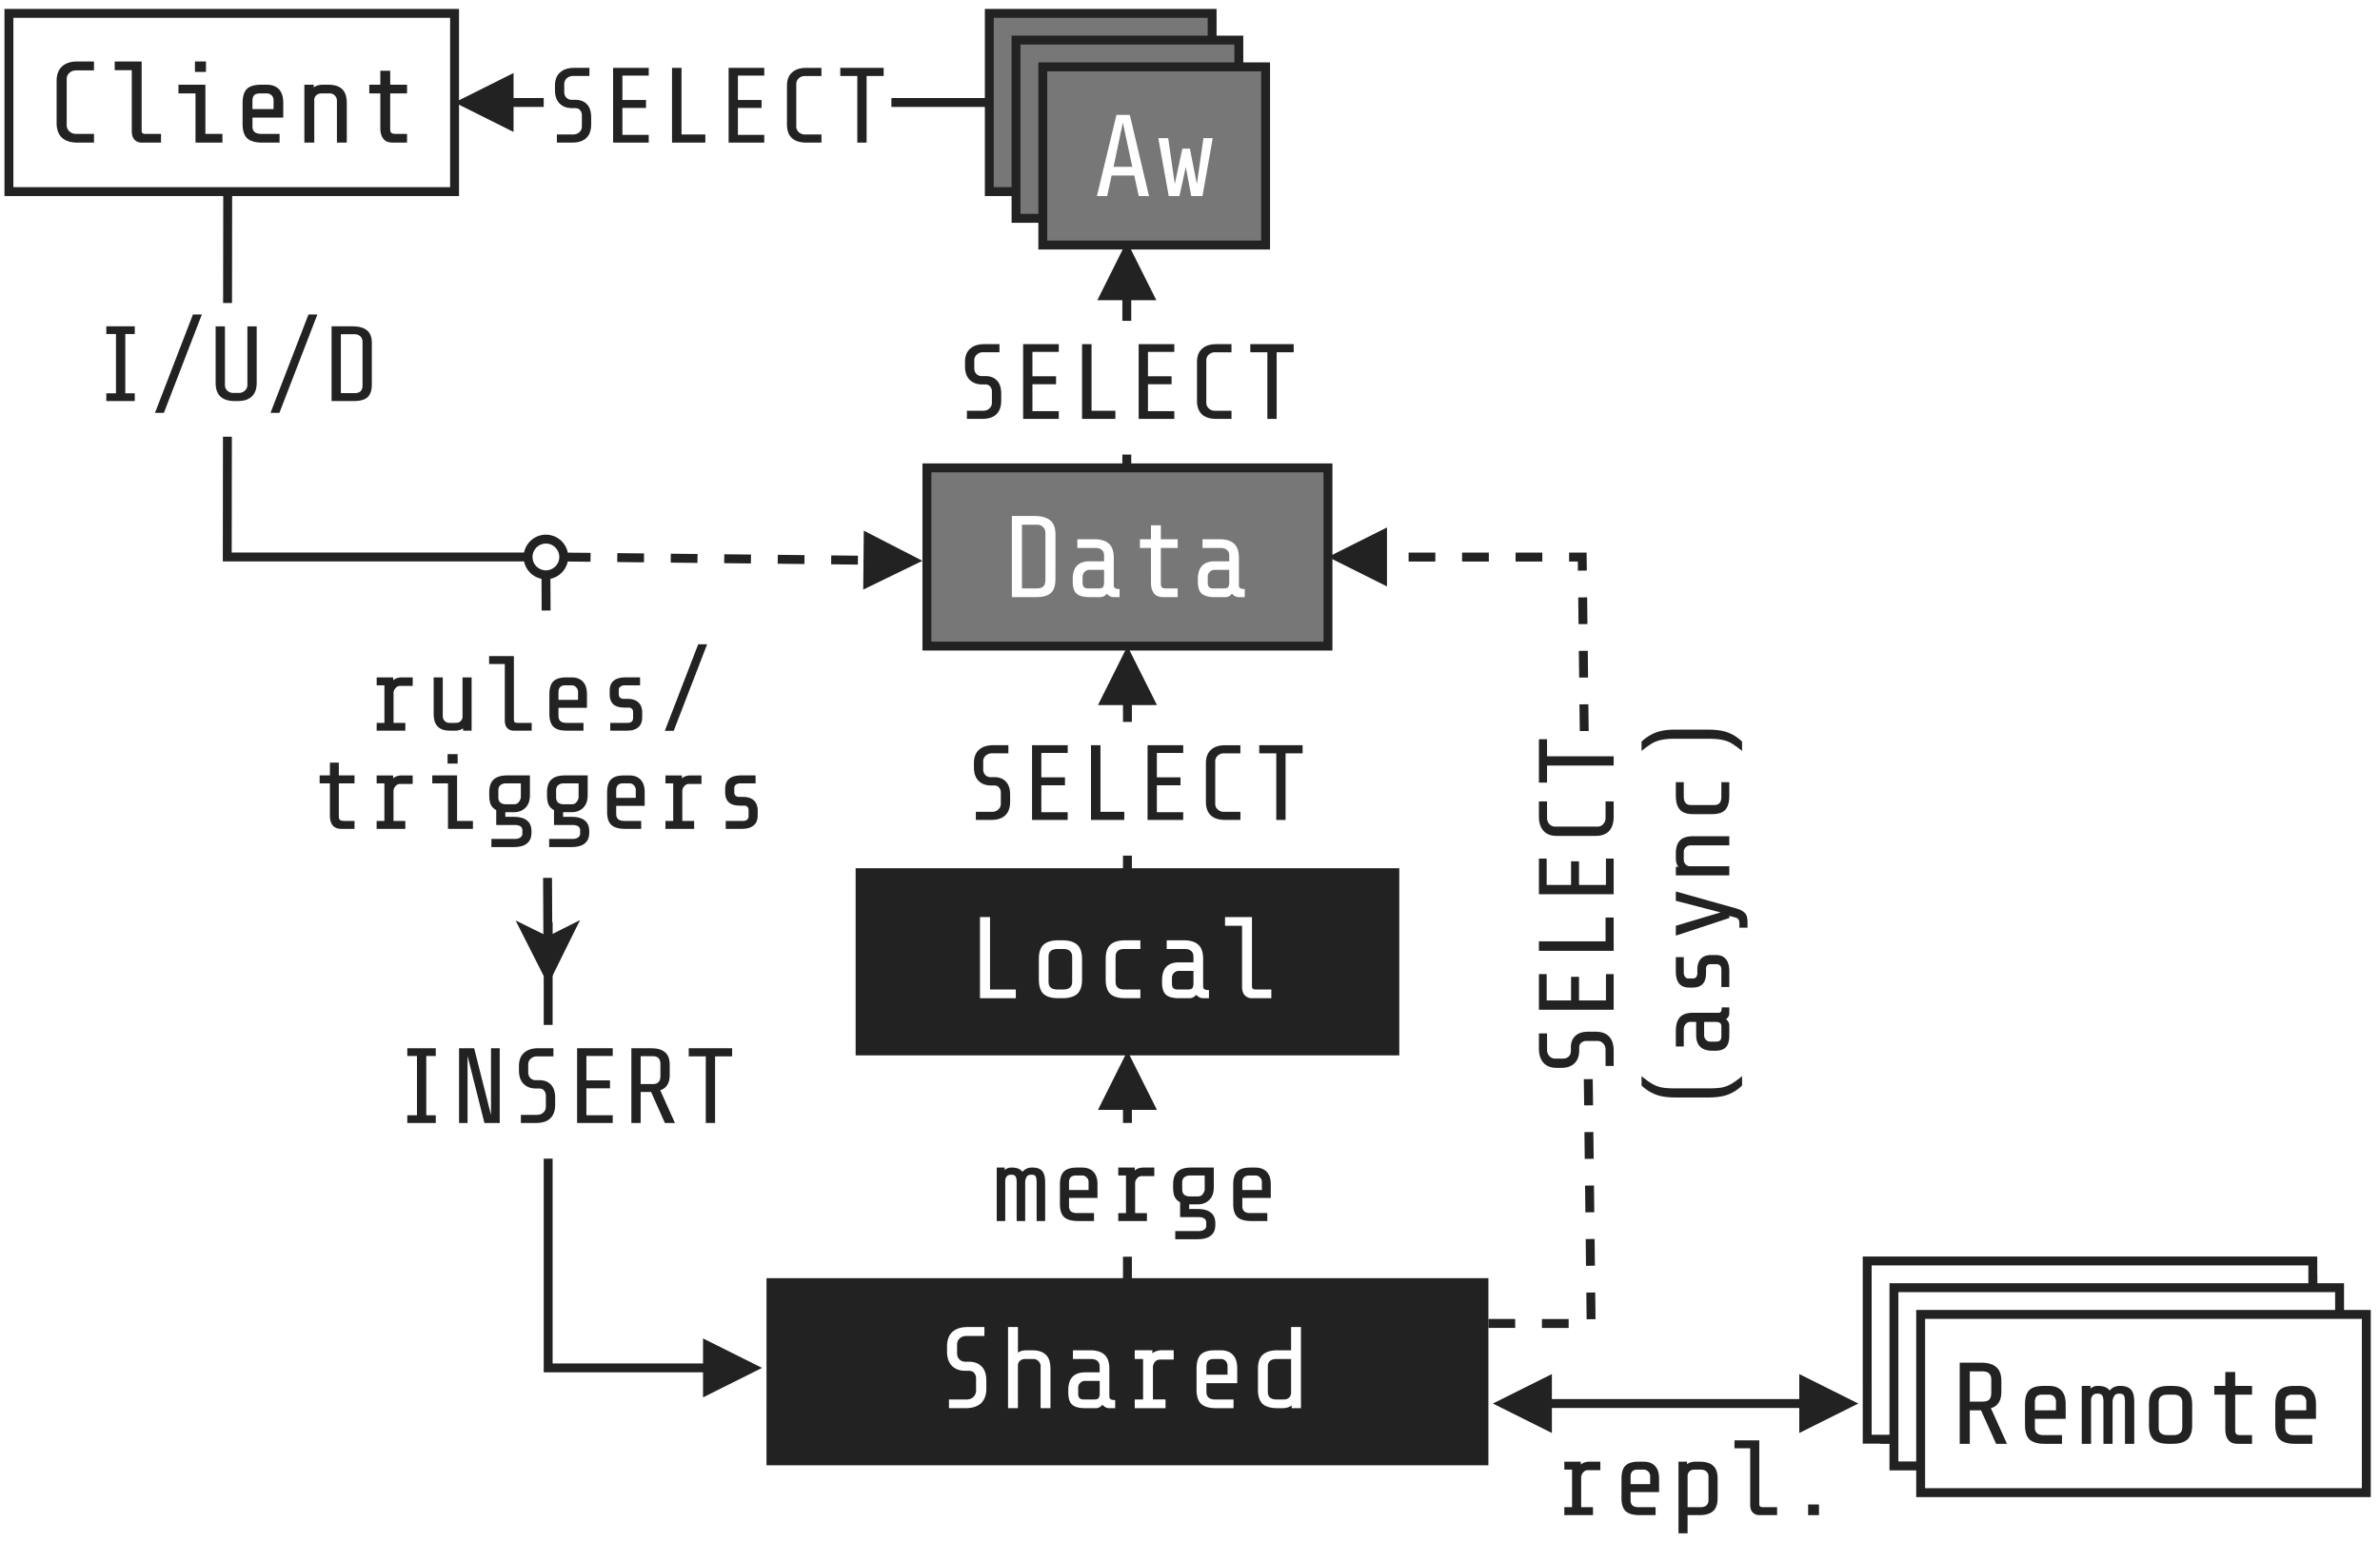 <svg xmlns="http://www.w3.org/2000/svg" xmlns:xlink="http://www.w3.org/1999/xlink" width="256" height="168" viewBox="0 0 192 126"><defs><symbol id="b" overflow="visible"><path d="M2.703 0q-.815 0-1.25-.39-.438-.406-.437-1.204v-3.36q-.001-.794.437-1.187.435-.405 1.25-.406h1.328v.719H2.61q-.345.002-.562.203a.65.65 0 0 0-.219.5v3.719c0 .187.07.355.219.5a.78.78 0 0 0 .562.203h1.422V0Zm0 0" style="stroke:none"/></symbol><symbol id="c" overflow="visible"><path d="M2.828 0a.78.78 0 0 1-.562-.219Q2.03-.452 2.03-.937v-4.907H.656v-.703h2.172v5.563q0 .16.063.218.076.064.265.063h1.235V0Zm0 0" style="stroke:none"/></symbol><symbol id="d" overflow="visible"><path d="M2.969-6.547v.844h-.89v-.844ZM.75-3.969v-.703h2.172v3.969h1.375V0H2.125v-3.969Zm0 0" style="stroke:none"/></symbol><symbol id="e" overflow="visible"><path d="M2.469 0Q1.637.001 1.25-.344.875-.702.875-1.5v-1.672q-.001-.81.344-1.156.34-.342 1.156-.344h.438q.655 0 1 .375.341.363.343 1.078v1.203H1.672v.704q-.002.3.172.453.186.157.531.156h1.484V0Zm.906-3.406c0-.164-.055-.301-.156-.406a.54.54 0 0 0-.39-.157H2.28c-.23 0-.39.055-.484.156-.086.106-.125.258-.125.454v.656h1.703Zm0 0" style="stroke:none"/></symbol><symbol id="f" overflow="visible"><path d="M1.563-4.672v.219q.28-.218.75-.219h.421q.762 0 1.125.36.375.344.375 1.14V0h-.796v-3.36a.57.57 0 0 0-.172-.437.57.57 0 0 0-.438-.172h-.61q-.315.001-.468.172a.5.5 0 0 0-.14.344V0H.811v-4.672Zm0 0" style="stroke:none"/></symbol><symbol id="g" overflow="visible"><path d="M2.875 0q-.487 0-.734-.297-.251-.311-.25-.828v-2.844H1v-.703h.89v-1.125h.798v1.125h1.359v.703h-1.36v2.89q0 .205.094.298.106.08.328.078h.938V0Zm0 0" style="stroke:none"/></symbol><symbol id="h" overflow="visible"><path d="M4.11-1.594c0 .532-.15.934-.438 1.203q-.44.392-1.25.391H1.094v-.703h1.422q.34 0 .547-.203a.7.7 0 0 0 .218-.5v-.969a.7.7 0 0 0-.14-.453c-.094-.125-.243-.188-.438-.188h-.281c-.461 0-.824-.132-1.094-.406q-.391-.405-.39-1.172v-.36q0-.794.421-1.187.435-.405 1.25-.406h1.344v.719H2.516q-.345.002-.563.203a.68.68 0 0 0-.203.5v.703q0 .299.188.484a.65.65 0 0 0 .484.188h.281c.438 0 .781.133 1.031.39q.375.376.375 1.157Zm0 0" style="stroke:none"/></symbol><symbol id="i" overflow="visible"><path d="M1.61-6.547v2.063q.28-.188.702-.188h.422q.762 0 1.125.36.375.344.375 1.14V0h-.796v-3.36a.57.57 0 0 0-.172-.437.57.57 0 0 0-.438-.172h-.61c-.198 0-.35.055-.452.156a.46.46 0 0 0-.157.329V0H.813v-6.547Zm0 0" style="stroke:none"/></symbol><symbol id="j" overflow="visible"><path d="M3.89 0a.6.6 0 0 1-.265-.078.8.8 0 0 1-.25-.203.66.66 0 0 1-.562.281h-.829q-.72 0-1.046-.281-.315-.282-.313-.985v-.187q0-1.437 1.36-1.438h1.171v-.468q0-.295-.187-.453c-.117-.102-.29-.157-.516-.157H1v-.703h1.36c.538 0 .937.121 1.187.36q.389.344.39 1.14v2.235q0 .14.11.218.106.064.36.063V0ZM2.72-.703c.187 0 .304-.04.36-.125a.7.7 0 0 0 .077-.344v-1.031H1.984a.52.52 0 0 0-.406.172.53.53 0 0 0-.156.39v.47q-.001.252.11.359.105.11.359.109Zm0 0" style="stroke:none"/></symbol><symbol id="k" overflow="visible"><path d="M1.61-.703V-3.97H.936v-.703H2.36v.25c.207-.164.457-.25.75-.25h.97v.75H3.015q-.3 0-.453.188a.73.73 0 0 0-.157.39v2.64h1.016V0H.938v-.703Zm0 0" style="stroke:none"/></symbol><symbol id="l" overflow="visible"><path d="M3.5-.219C3.3-.07 3.05 0 2.75 0h-.375q-.832.001-1.219-.344Q.781-.702.781-1.5v-1.672q0-.796.39-1.14.389-.36 1.204-.36h1.078v-1.875h.797V0H3.5Zm-.656-.484q.312.001.453-.156a.54.54 0 0 0 .156-.36v-2.75H2.281c-.23 0-.406.055-.531.156q-.174.16-.172.454v2.047q-.002.3.172.453.186.157.531.156Zm0 0" style="stroke:none"/></symbol><symbol id="m" overflow="visible"><path d="M1.89-6.547v5.844H3.97V0h-2.89v-6.547Zm0 0" style="stroke:none"/></symbol><symbol id="n" overflow="visible"><path d="M4.266-1.5c0 .531-.133.918-.391 1.156Q3.481.001 2.672 0h-.313q-.815.001-1.203-.344Q.781-.702.781-1.5v-1.672q0-.796.375-1.14.388-.36 1.203-.36h.313q.81 0 1.203.36.388.344.39 1.14Zm-.797-1.86q0-.293-.188-.453c-.117-.101-.289-.156-.515-.156h-.5c-.23 0-.407.055-.532.156-.117.106-.171.258-.171.454v2.047c0 .199.054.351.171.453q.187.157.532.156h.5q.34.001.515-.156.188-.154.188-.453Zm0 0" style="stroke:none"/></symbol><symbol id="o" overflow="visible"><path d="M2.703 0Q1.888.001 1.5-.344 1.125-.702 1.125-1.5v-1.672q0-.796.375-1.14.388-.36 1.203-.36h1.219v.703H2.609c-.23 0-.402.055-.515.156q-.174.16-.172.454v2.047q-.002.3.172.453.17.157.515.156h1.313V0Zm0 0" style="stroke:none"/></symbol><symbol id="p" overflow="visible"><path d="M4.281-1.469q0 .8-.375 1.14-.363.33-1.219.329H.767v-6.547h1.812q.845.002 1.266.344.435.345.437 1.125ZM3.47-5.172a.66.66 0 0 0-.188-.484.68.68 0 0 0-.5-.188H1.578v5.14h1.203q.34.001.516-.155.17-.17.172-.532Zm0 0" style="stroke:none"/></symbol><symbol id="N" overflow="visible"><path d="M1.469-2.703V0H.656v-6.547h1.75q.795 0 1.203.36.406.346.407 1.109v.89q0 1.067-.844 1.313L4.469 0h-.875L2.375-2.703Zm1.734-2.469q0-.34-.172-.5-.158-.17-.515-.172H1.469v2.438h1.047q.357 0 .515-.156.171-.17.172-.532Zm0 0" style="stroke:none"/></symbol><symbol id="O" overflow="visible"><path d="M1.11-4.672v.219a.82.82 0 0 1 .577-.219h.047q.655 0 .922.375.31-.375.813-.375h.062c.383 0 .664.102.844.297q.265.282.266 1.016V0h-.75v-3.36c0-.257-.028-.437-.079-.53-.054-.102-.171-.157-.359-.157h-.047c-.187 0-.32.07-.39.203a.9.9 0 0 0-.125.422V0h-.735v-3.36c0-.257-.031-.437-.094-.53-.062-.102-.18-.157-.343-.157h-.063q-.268.001-.39.172a.6.6 0 0 0-.11.36V0h-.75v-4.672Zm0 0" style="stroke:none"/></symbol><symbol id="R" overflow="visible"><path d="M2.89-2.203h-.765l-.922-3.672V0H.5v-6.547h1.297l.75 3.344.75-3.344h1.265V0h-.734v-5.875Zm0 0" style="stroke:none"/></symbol><symbol id="S" overflow="visible"><path d="M.594-4.672h.86L2.546-.64l1.062-4.03h.844L3.11 0H1.953Zm0 0" style="stroke:none"/></symbol><symbol id="T" overflow="visible"><path d="M2.547-2.344 2.03 0h-.86L.329-4.672h.797l.531 3.703.61-2.86h.609l.563 2.86.53-3.703h.75L3.892 0h-.907Zm0 0" style="stroke:none"/></symbol><symbol id="U" overflow="visible"><path d="M1.61-1.656 1.25 0H.422L2-6.547h1.078L4.625 0h-.828l-.36-1.656ZM3.28-2.36l-.765-3.563-.75 3.563Zm0 0" style="stroke:none"/></symbol><symbol id="q" overflow="visible"><path d="M3.781-1.469q0 .736-.406 1.11c-.262.242-.64.359-1.14.359h-1.22v-.656h1.298q.327 0 .515-.188a.6.6 0 0 0 .203-.453v-.906a.6.6 0 0 0-.14-.406q-.128-.171-.391-.172h-.25c-.43 0-.766-.125-1.016-.375Q.86-3.53.86-4.25v-.328c0-.477.133-.836.407-1.078q.406-.375 1.156-.375H3.64v.656H2.328a.72.72 0 0 0-.515.188.6.6 0 0 0-.204.453v.656c0 .18.055.328.172.453a.6.6 0 0 0 .453.172H2.5q.61 0 .938.36.341.346.343 1.062Zm0 0" style="stroke:none"/></symbol><symbol id="r" overflow="visible"><path d="M3.766-6.031v.625H1.64v1.968h1.906v.641H1.64v2.172h2.125V0H.89v-6.031Zm0 0" style="stroke:none"/></symbol><symbol id="s" overflow="visible"><path d="M1.75-6.031v5.375h1.922V0H.984v-6.031Zm0 0" style="stroke:none"/></symbol><symbol id="t" overflow="visible"><path d="M2.5 0C2 0 1.613-.117 1.344-.36 1.07-.61.937-.976.937-1.468v-3.11c0-.476.133-.835.407-1.077q.406-.375 1.156-.375h1.219v.656H2.406a.72.72 0 0 0-.515.188.6.6 0 0 0-.203.453v3.437c0 .18.066.328.203.453a.72.72 0 0 0 .515.188H3.72V0Zm0 0" style="stroke:none"/></symbol><symbol id="u" overflow="visible"><path d="M1.953 0v-5.375H.578v-.656h3.5v.656H2.703V0Zm0 0" style="stroke:none"/></symbol><symbol id="v" overflow="visible"><path d="M1.016-4.312v.203a.76.76 0 0 1 .53-.203h.063q.592.002.844.343a.95.95 0 0 1 .75-.344h.063q.514.001.765.266c.164.18.25.496.25.953V0h-.687v-3.11q-.002-.341-.078-.484-.065-.14-.328-.14H3.14c-.18 0-.297.062-.36.187a.9.9 0 0 0-.11.375V0h-.687v-3.11q0-.356-.093-.484-.082-.14-.297-.14H1.53q-.253.001-.36.156a.5.5 0 0 0-.109.328V0H.375v-4.312Zm0 0" style="stroke:none"/></symbol><symbol id="w" overflow="visible"><path d="M2.281 0q-.767.002-1.125-.312c-.23-.22-.343-.57-.343-1.063v-1.562c0-.489.101-.836.312-1.047.219-.22.57-.328 1.063-.328h.406c.406 0 .71.117.922.343q.328.345.328 1v1.11H1.547v.656q-.001.27.156.422.17.14.484.14h1.376V0Zm.844-3.14a.49.49 0 0 0-.156-.376.47.47 0 0 0-.36-.156h-.5c-.21 0-.355.055-.437.156-.086.094-.125.23-.125.407v.609h1.578Zm0 0" style="stroke:none"/></symbol><symbol id="x" overflow="visible"><path d="M1.484-.64v-3.032H.86v-.64h1.329v.234q.279-.234.687-.234h.89v.687h-.984a.47.47 0 0 0-.406.188.63.63 0 0 0-.156.343V-.64h.953V0H.859v-.64Zm0 0" style="stroke:none"/></symbol><symbol id="y" overflow="visible"><path d="M4.031.297q0 .592-.36.875c-.23.195-.589.297-1.077.297H.797V.812h1.875q.31 0 .469-.125a.35.35 0 0 0 .156-.296V.109a.37.37 0 0 0-.156-.312c-.106-.07-.262-.11-.47-.11H1.189v-1.203a.97.97 0 0 1-.438-.437C.664-2.148.625-2.406.625-2.72v-.219c0-.476.117-.828.36-1.046q.358-.329 1.109-.328h1.812v1.593q0 .658-.36 1.016-.362.361-.937.36h-.687v.374h.672c.488 0 .847.102 1.078.297q.359.282.36.875ZM2.61-1.984q.263.002.391-.172a.8.8 0 0 0 .172-.36v-1.156H2c-.21 0-.371.055-.484.156q-.158.141-.157.407v.562q-.001.27.157.422.169.14.484.14Zm0 0" style="stroke:none"/></symbol><symbol id="B" overflow="visible"><path d="M1.438-4.312v.203q.264-.201.687-.203h.313q.762 0 1.109.328.359.314.36 1.047v1.562q-.002.72-.36 1.047Q3.186 0 2.437 0h-.953v1.469H.75v-5.781Zm.609.64c-.188 0-.328.055-.422.156a.5.5 0 0 0-.14.329v2.546H2.53q.311 0 .469-.14a.54.54 0 0 0 .172-.422V-3.11A.5.5 0 0 0 3-3.516c-.105-.101-.262-.156-.469-.156Zm0 0" style="stroke:none"/></symbol><symbol id="C" overflow="visible"><path d="M2.61 0a.72.72 0 0 1-.516-.203c-.149-.133-.219-.352-.219-.656v-4.532H.609v-.64h2v5.125q0 .143.063.203.076.063.234.062h1.14V0Zm0 0" style="stroke:none"/></symbol><symbol id="D" overflow="visible"><path d="M2.766-.86V0H1.89v-.86Zm0 0" style="stroke:none"/></symbol><symbol id="E" overflow="visible"><path d="M1.953-.625v-4.781h-.781v-.625h2.297v.625h-.766v4.781h.766V0H1.172v-.625Zm0 0" style="stroke:none"/></symbol><symbol id="F" overflow="visible"><path d="M3.5-6.984h.719L1.156.953H.438Zm0 0" style="stroke:none"/></symbol><symbol id="G" overflow="visible"><path d="M3.984-1.469q0 .736-.406 1.11c-.262.242-.64.359-1.14.359h-.22c-.5 0-.886-.117-1.155-.36C.8-.61.672-.976.672-1.468V-6.03h.75v4.734c0 .18.062.328.187.453a.72.72 0 0 0 .516.188h.39q.33 0 .516-.188a.6.6 0 0 0 .203-.453V-6.03h.75Zm0 0" style="stroke:none"/></symbol><symbol id="H" overflow="visible"><path d="M3.953-1.36q-.002.738-.344 1.048Q3.264.002 2.484 0H.704v-6.031h1.671q.78 0 1.172.312.406.317.406 1.032Zm-.75-3.406a.62.62 0 0 0-.172-.453.65.65 0 0 0-.469-.172H1.454v4.75h1.11q.326.001.484-.156c.101-.101.156-.265.156-.484Zm0 0" style="stroke:none"/></symbol><symbol id="I" overflow="visible"><path d="M3.172-.203A1.2 1.2 0 0 1 2.469 0h-.281Q1.482 0 1.14-.328.797-.656.797-1.375v-2.937h.734v3.109q-.001.253.157.406a.54.54 0 0 0 .406.156h.469q.279 0 .406-.14a.5.5 0 0 0 .156-.313v-3.218h.734V0h-.687Zm0 0" style="stroke:none"/></symbol><symbol id="J" overflow="visible"><path d="M3.64-1.078q-.002.55-.343.812c-.219.18-.54.266-.953.266H1.063v-.64h1.375q.233 0 .343-.094a.38.38 0 0 0 .125-.297v-.453c0-.258-.125-.391-.375-.391H2.22c-.406 0-.711-.086-.906-.266q-.298-.264-.297-.828v-.25q0-.575.328-.828.326-.265.968-.266H3.47v.641h-1.25c-.137 0-.25.04-.344.11-.086.062-.125.156-.125.28v.313q-.001.205.11.297a.5.5 0 0 0 .312.094h.281q.576 0 .875.281.312.283.313.828Zm0 0" style="stroke:none"/></symbol><symbol id="L" overflow="visible"><path d="M2.64 0q-.437 0-.671-.281C1.82-.47 1.75-.72 1.75-1.031v-2.64H.922v-.642h.828v-1.03h.719v1.03h1.265v.641H2.47v2.688q0 .188.094.265c.07.055.171.078.296.078h.875V0Zm0 0" style="stroke:none"/></symbol><symbol id="M" overflow="visible"><path d="M2.734-6.031v.765h-.812v-.765ZM.688-3.671v-.642h2V-.64h1.28V0H1.954v-3.672Zm0 0" style="stroke:none"/></symbol><symbol id="P" overflow="visible"><path d="M1.375 0H.688v-6.031h1.218l1.36 5.39v-5.39h.703V0H2.734L1.375-5.406Zm0 0" style="stroke:none"/></symbol><symbol id="Q" overflow="visible"><path d="M1.36-2.5V0H.61v-6.031h1.609q.734 0 1.11.328.374.314.374 1.016v.828c0 .648-.258 1.054-.765 1.218L4.125 0h-.812l-1.11-2.5Zm1.593-2.266c0-.218-.055-.375-.156-.468q-.14-.155-.469-.157H1.36v2.25h.97q.327.002.468-.156c.101-.101.156-.265.156-.484Zm0 0" style="stroke:none"/></symbol><symbol id="V" overflow="visible"><path d="M-1.469-3.781q.736 0 1.11.406c.242.262.359.64.359 1.14v1.22h-.656v-1.297q0-.33-.188-.516a.6.6 0 0 0-.453-.203h-.906a.6.6 0 0 0-.406.14q-.171.128-.172.391v.25c0 .43-.125.766-.375 1.016Q-3.53-.86-4.25-.86h-.328c-.477 0-.836-.133-1.078-.407q-.375-.406-.375-1.156V-3.64h.656v1.313q0 .316.188.515a.6.6 0 0 0 .453.204h.656c.18 0 .328-.055.453-.172a.6.6 0 0 0 .172-.453V-2.5q0-.61.36-.937.346-.342 1.062-.344Zm0 0" style="stroke:none"/></symbol><symbol id="W" overflow="visible"><path d="M-6.031-3.766h.625v2.125h1.968v-1.906h.641v1.906h2.172v-2.125H0V-.89h-6.031Zm0 0" style="stroke:none"/></symbol><symbol id="X" overflow="visible"><path d="M-6.031-1.75h5.375v-1.922H0v2.688h-6.031Zm0 0" style="stroke:none"/></symbol><symbol id="Y" overflow="visible"><path d="M0-2.5c0 .5-.117.887-.36 1.156-.25.274-.617.407-1.109.407h-3.11c-.476 0-.835-.133-1.077-.407q-.375-.406-.375-1.156v-1.219h.656v1.313q0 .316.188.515a.6.6 0 0 0 .453.204h3.437c.18 0 .328-.067.453-.204a.72.72 0 0 0 .188-.515V-3.72H0Zm0 0" style="stroke:none"/></symbol><symbol id="Z" overflow="visible"><path d="M0-1.953h-5.375v1.375h-.656v-3.5h.656v1.375H0Zm0 0" style="stroke:none"/></symbol><symbol id="aa" overflow="visible"><path d="M-4.36-1.469c-.663 0-1.202-.082-1.609-.25a3.4 3.4 0 0 1-1.11-.718v-.75q.505.41.845.609.344.204.765.297.425.08 1.094.078h2.703c.461 0 .828-.024 1.11-.078q.42-.093.75-.297.339-.2.843-.61v.75c-.312.313-.68.555-1.093.72q-.623.25-1.625.25Zm0 0" style="stroke:none"/></symbol><symbol id="ab" overflow="visible"><path d="M0-3.594q0 .11-.062.25a.7.7 0 0 1-.204.219q.268.205.266.531v.766c0 .437-.086.758-.266.953q-.262.298-.906.297h-.172q-1.326 0-1.328-1.266v-1.062h-.437a.5.5 0 0 0-.407.172c-.101.105-.156.261-.156.468v1.344h-.64v-1.25c0-.5.109-.867.328-1.11.218-.238.57-.359 1.047-.359H-.86q.129 0 .187-.093c.043-.07.063-.188.063-.344H0Zm-.64 1.078q.001-.248-.126-.312a.6.6 0 0 0-.312-.078h-.953v1.078q.002.222.156.375.142.14.36.14h.437q.222 0 .328-.093c.074-.07.11-.188.11-.344Zm0 0" style="stroke:none"/></symbol><symbol id="ac" overflow="visible"><path d="M-1.078-3.64q.55.002.812.343c.18.219.266.54.266.953v1.281h-.64v-1.374q0-.234-.094-.344a.38.38 0 0 0-.297-.125h-.453c-.258 0-.391.125-.391.375v.312c0 .406-.086.711-.266.906q-.264.299-.828.297h-.25q-.575 0-.828-.328-.265-.326-.266-.968V-3.47h.641v1.25c0 .137.04.25.11.344.062.086.156.125.28.125h.313q.205.001.297-.11a.5.5 0 0 0 .094-.312v-.281q0-.576.281-.875.283-.312.828-.313Zm0 0" style="stroke:none"/></symbol><symbol id="ad" overflow="visible"><path d="M.813-1.547q-.001-.217-.079-.312C.691-1.93.602-1.984.47-2.016L0-2.14v.172L-4.312-.547v-.797l3.609-1.078-3.61-.937v-.75L.47-2.766q.434.112.656.282a.73.73 0 0 1 .281.359q.062.205.063.516v.422H.812Zm0 0" style="stroke:none"/></symbol><symbol id="ae" overflow="visible"><path d="M-4.312-1.437h.203q-.201-.265-.203-.688v-.406q0-.686.328-1.031c.218-.227.57-.344 1.047-.344H0v.734h-3.11c-.163 0-.3.055-.406.156a.53.53 0 0 0-.156.407v.562c0 .188.055.328.156.422q.158.14.329.14H0v.735h-4.312Zm0 0" style="stroke:none"/></symbol><symbol id="af" overflow="visible"><path d="M0-2.5q.002.75-.312 1.11c-.22.242-.57.359-1.063.359h-1.562c-.477 0-.829-.117-1.047-.36q-.329-.358-.328-1.109v-1.11h.64v1.188c0 .219.055.387.156.5q.141.158.407.156h1.906q.27.001.422-.156.14-.17.14-.5v-1.187H0Zm0 0" style="stroke:none"/></symbol><symbol id="ag" overflow="visible"><path d="M-1.687-3.187q1.002.001 1.625.25.622.25 1.093.718v.75a8 8 0 0 0-.843-.61 2.3 2.3 0 0 0-.75-.28c-.282-.063-.649-.094-1.11-.094h-2.703q-.67 0-1.094.094a2.5 2.5 0 0 0-.765.28q-.34.206-.844.61v-.75q.487-.467 1.11-.719c.406-.164.945-.25 1.609-.25Zm0 0" style="stroke:none"/></symbol><clipPath id="a"><path d="M0 0h192v125.844H0Zm0 0"/></clipPath><clipPath id="z"><path d="M111 101h25v24.125h-25Zm0 0"/></clipPath><clipPath id="A"><path d="M135 101h25v24.125h-25Zm0 0"/></clipPath></defs><g clip-path="url(#a)"><path d="M0 0h192v125.844H0Zm0 0" style="stroke:none;fill-rule:nonzero;fill:#fff;fill-opacity:1"/></g><path d="M.5 1h50.002v20H.5Zm0 0" style="fill-rule:nonzero;fill:#fff;fill-opacity:1;stroke-width:1;stroke-linecap:butt;stroke-linejoin:miter;stroke:#222;stroke-opacity:1;stroke-miterlimit:4" transform="translate(.36 .36)scale(.719)"/><use xlink:href="#b" x="3.551" y="11.506" style="fill:#222;fill-opacity:1"/><use xlink:href="#c" x="8.599" y="11.506" style="fill:#222;fill-opacity:1"/><use xlink:href="#d" x="13.647" y="11.506" style="fill:#222;fill-opacity:1"/><use xlink:href="#e" x="18.695" y="11.506" style="fill:#222;fill-opacity:1"/><use xlink:href="#f" x="23.743" y="11.506" style="fill:#222;fill-opacity:1"/><use xlink:href="#g" x="28.791" y="11.506" style="fill:#222;fill-opacity:1"/><path d="M86.001 143.43h80v20H86Zm0 0" style="fill-rule:nonzero;fill:#222;fill-opacity:1;stroke-width:1;stroke-linecap:butt;stroke-linejoin:miter;stroke:#222;stroke-opacity:1;stroke-miterlimit:4" transform="translate(.36 .36)scale(.719)"/><use xlink:href="#h" x="75.461" y="113.618" style="fill:#fff;fill-opacity:1"/><use xlink:href="#i" x="80.509" y="113.618" style="fill:#fff;fill-opacity:1"/><use xlink:href="#j" x="85.557" y="113.618" style="fill:#fff;fill-opacity:1"/><use xlink:href="#k" x="90.605" y="113.618" style="fill:#fff;fill-opacity:1"/><use xlink:href="#e" x="95.653" y="113.618" style="fill:#fff;fill-opacity:1"/><use xlink:href="#l" x="100.701" y="113.618" style="fill:#fff;fill-opacity:1"/><path d="M96.002 97.43H156v20.002H96.002Zm0 0" style="fill-rule:nonzero;fill:#222;fill-opacity:1;stroke-width:1;stroke-linecap:butt;stroke-linejoin:miter;stroke:#222;stroke-opacity:1;stroke-miterlimit:4" transform="translate(.36 .36)scale(.719)"/><use xlink:href="#m" x="77.978" y="80.539" style="fill:#fff;fill-opacity:1"/><use xlink:href="#n" x="83.026" y="80.539" style="fill:#fff;fill-opacity:1"/><use xlink:href="#o" x="88.074" y="80.539" style="fill:#fff;fill-opacity:1"/><use xlink:href="#j" x="93.122" y="80.539" style="fill:#fff;fill-opacity:1"/><use xlink:href="#c" x="98.17" y="80.539" style="fill:#fff;fill-opacity:1"/><path d="M103.498 52.002h45v20h-45Zm0 0" style="fill-rule:nonzero;fill:#777;fill-opacity:1;stroke-width:1;stroke-linecap:butt;stroke-linejoin:miter;stroke:#222;stroke-opacity:1;stroke-miterlimit:4" transform="translate(.36 .36)scale(.719)"/><use xlink:href="#p" x="80.865" y="48.18" style="fill:#fff;fill-opacity:1"/><use xlink:href="#j" x="85.913" y="48.18" style="fill:#fff;fill-opacity:1"/><use xlink:href="#g" x="90.961" y="48.18" style="fill:#fff;fill-opacity:1"/><use xlink:href="#j" x="96.009" y="48.18" style="fill:#fff;fill-opacity:1"/><path d="M110.5 11H56.62" style="fill:none;stroke-width:1;stroke-linecap:butt;stroke-linejoin:miter;stroke:#222;stroke-opacity:1;stroke-miterlimit:10" transform="translate(.36 .36)scale(.719)"/><path d="M51.621 11 56.62 8.5v4.998Zm0 0" style="fill-rule:nonzero;fill:#222;fill-opacity:1;stroke-width:1;stroke-linecap:butt;stroke-linejoin:miter;stroke:#222;stroke-opacity:1;stroke-miterlimit:10" transform="translate(.36 .36)scale(.719)"/><path d="M43.863 3.594H71.91v10.789H43.863Zm0 0" style="stroke:none;fill-rule:nonzero;fill:#fff;fill-opacity:1"/><use xlink:href="#q" x="43.91" y="11.506" style="fill:#222;fill-opacity:1"/><use xlink:href="#r" x="48.57" y="11.506" style="fill:#222;fill-opacity:1"/><use xlink:href="#s" x="53.23" y="11.506" style="fill:#222;fill-opacity:1"/><use xlink:href="#r" x="57.889" y="11.506" style="fill:#222;fill-opacity:1"/><use xlink:href="#t" x="62.549" y="11.506" style="fill:#222;fill-opacity:1"/><use xlink:href="#u" x="67.209" y="11.506" style="fill:#222;fill-opacity:1"/><path d="M125.998 97.43V78.12" style="fill:none;stroke-width:1;stroke-linecap:butt;stroke-linejoin:miter;stroke:#222;stroke-opacity:1;stroke-miterlimit:10" transform="translate(.36 .36)scale(.719)"/><path d="m125.998 73.122 2.504 4.997H123.5Zm0 0" style="fill-rule:nonzero;fill:#222;fill-opacity:1;stroke-width:1;stroke-linecap:butt;stroke-linejoin:miter;stroke:#222;stroke-opacity:1;stroke-miterlimit:10" transform="translate(.36 .36)scale(.719)"/><path d="M77.664 58.246h28.043v10.79H77.664Zm0 0" style="stroke:none;fill-rule:nonzero;fill:#fff;fill-opacity:1"/><use xlink:href="#q" x="77.708" y="66.157" style="fill:#222;fill-opacity:1"/><use xlink:href="#r" x="82.368" y="66.157" style="fill:#222;fill-opacity:1"/><use xlink:href="#s" x="87.027" y="66.157" style="fill:#222;fill-opacity:1"/><use xlink:href="#r" x="91.687" y="66.157" style="fill:#222;fill-opacity:1"/><use xlink:href="#t" x="96.347" y="66.157" style="fill:#222;fill-opacity:1"/><use xlink:href="#u" x="101.007" y="66.157" style="fill:#222;fill-opacity:1"/><path d="M125.998 143.43v-19.882" style="fill:none;stroke-width:1;stroke-linecap:butt;stroke-linejoin:miter;stroke:#222;stroke-opacity:1;stroke-miterlimit:10" transform="translate(.36 .36)scale(.719)"/><path d="m125.998 118.55 2.504 4.998H123.5Zm0 0" style="fill-rule:nonzero;fill:#222;fill-opacity:1;stroke-width:1;stroke-linecap:butt;stroke-linejoin:miter;stroke:#222;stroke-opacity:1;stroke-miterlimit:10" transform="translate(.36 .36)scale(.719)"/><path d="M79.82 90.605h23.73v10.79H79.82Zm0 0" style="stroke:none;fill-rule:nonzero;fill:#fff;fill-opacity:1"/><use xlink:href="#v" x="80.034" y="98.517" style="fill:#222;fill-opacity:1"/><use xlink:href="#w" x="84.693" y="98.517" style="fill:#222;fill-opacity:1"/><use xlink:href="#x" x="89.353" y="98.517" style="fill:#222;fill-opacity:1"/><use xlink:href="#y" x="94.013" y="98.517" style="fill:#222;fill-opacity:1"/><use xlink:href="#w" x="98.673" y="98.517" style="fill:#222;fill-opacity:1"/><path d="M173.122 157h28.757" style="fill:none;stroke-width:1;stroke-linecap:butt;stroke-linejoin:miter;stroke:#222;stroke-opacity:1;stroke-miterlimit:10" transform="translate(.36 .36)scale(.719)"/><path d="m121.254 113.258 3.598-1.797v3.594Zm0 0" style="stroke:none;fill-rule:nonzero;fill:#222;fill-opacity:1"/><g clip-path="url(#z)"><path d="m168.119 157 5.003-2.5v4.998Zm0 0" style="fill:none;stroke-width:1;stroke-linecap:butt;stroke-linejoin:miter;stroke:#222;stroke-opacity:1;stroke-miterlimit:10" transform="translate(.36 .36)scale(.719)"/></g><path d="m149.129 113.258-3.598 1.797v-3.594Zm0 0" style="stroke:none;fill-rule:nonzero;fill:#222;fill-opacity:1"/><g clip-path="url(#A)"><path d="m206.882 157-5.003 2.498V154.5Zm0 0" style="fill:none;stroke-width:1;stroke-linecap:butt;stroke-linejoin:miter;stroke:#222;stroke-opacity:1;stroke-miterlimit:10" transform="translate(.36 .36)scale(.719)"/></g><use xlink:href="#x" x="125.337" y="122.247" style="fill:#222;fill-opacity:1"/><use xlink:href="#w" x="129.997" y="122.247" style="fill:#222;fill-opacity:1"/><use xlink:href="#B" x="134.657" y="122.247" style="fill:#222;fill-opacity:1"/><use xlink:href="#C" x="139.316" y="122.247" style="fill:#222;fill-opacity:1"/><use xlink:href="#D" x="143.976" y="122.247" style="fill:#222;fill-opacity:1"/><path d="m25.047 21.261-.049 40.741h33.75" style="fill:none;stroke-width:1;stroke-linecap:butt;stroke-linejoin:miter;stroke:#222;stroke-opacity:1;stroke-miterlimit:10" transform="translate(.36 .36)scale(.719)"/><path d="M7.191 24.45h23.73v10.784H7.192Zm0 0" style="stroke:none;fill-rule:nonzero;fill:#fff;fill-opacity:1"/><use xlink:href="#E" x="7.404" y="32.36" style="fill:#222;fill-opacity:1"/><use xlink:href="#F" x="12.064" y="32.36" style="fill:#222;fill-opacity:1"/><use xlink:href="#G" x="16.724" y="32.36" style="fill:#222;fill-opacity:1"/><use xlink:href="#F" x="21.384" y="32.36" style="fill:#222;fill-opacity:1"/><use xlink:href="#H" x="26.044" y="32.36" style="fill:#222;fill-opacity:1"/><path d="M62.752 62.002c0 .26-.055.516-.152.766-.104.244-.25.456-.435.646-.19.185-.402.332-.652.435-.244.098-.5.152-.76.152-.266 0-.522-.054-.766-.152a2.1 2.1 0 0 1-.652-.435 2.1 2.1 0 0 1-.435-.646 2.1 2.1 0 0 1-.152-.766c0-.266.055-.521.152-.766q.157-.367.435-.652.285-.278.652-.434c.244-.098.5-.152.766-.152.26 0 .516.054.76.152.25.103.462.25.652.434q.278.285.435.652c.097.245.152.5.152.766Zm0 0" style="fill-rule:nonzero;fill:#fff;fill-opacity:1;stroke-width:1;stroke-linecap:butt;stroke-linejoin:miter;stroke:#222;stroke-opacity:1;stroke-miterlimit:4" transform="translate(.36 .36)scale(.719)"/><path d="m45.488 44.586 2.157.02-.008.718-2.157-.02m4.32-.675 2.157.023-.008.72-2.156-.024m4.324-.672 2.156.023-.007.719-2.157-.023m4.32-.672 2.157.02-.008.718-2.156-.02m4.324-.675 2.156.023-.007.719-2.157-.024m4.32-.672 2.157.024-.008.719-2.156-.024" style="stroke:none;fill-rule:nonzero;fill:#222;fill-opacity:1"/><path d="m101.88 62.42-5.02 2.44.049-4.998Zm0 0" style="fill-rule:nonzero;fill:#222;fill-opacity:1;stroke-width:1;stroke-linecap:butt;stroke-linejoin:miter;stroke:#222;stroke-opacity:1;stroke-miterlimit:10" transform="translate(.36 .36)scale(.719)"/><path d="m60.753 64.001.217 41.127" style="fill:none;stroke-width:1;stroke-linecap:butt;stroke-linejoin:miter;stroke:#222;stroke-opacity:1;stroke-miterlimit:10" transform="translate(.36 .36)scale(.719)"/><path d="m60.992 108.881-2.52-4.98 2.498 1.227 2.499-1.26Zm0 0" style="fill-rule:nonzero;fill:#222;fill-opacity:1;stroke-width:1;stroke-linecap:butt;stroke-linejoin:miter;stroke:#222;stroke-opacity:1;stroke-miterlimit:10" transform="translate(.36 .36)scale(.719)"/><path d="M26.246 49.258h35.238v21.574H26.246Zm0 0" style="stroke:none;fill-rule:nonzero;fill:#fff;fill-opacity:1"/><use xlink:href="#x" x="29.528" y="58.966" style="fill:#222;fill-opacity:1"/><use xlink:href="#I" x="34.188" y="58.966" style="fill:#222;fill-opacity:1"/><use xlink:href="#C" x="38.848" y="58.966" style="fill:#222;fill-opacity:1"/><use xlink:href="#w" x="43.507" y="58.966" style="fill:#222;fill-opacity:1"/><use xlink:href="#J" x="48.167" y="58.966" style="fill:#222;fill-opacity:1"/><use xlink:href="#F" x="52.827" y="58.966" style="fill:#222;fill-opacity:1"/><use xlink:href="#K" x="57.483" y="58.966" style="fill:#222;fill-opacity:1"/><path d="M25.168 58.965h36.676v10.07H25.168Zm0 0" style="stroke:none;fill-rule:nonzero;fill:#fff;fill-opacity:1"/><use xlink:href="#L" x="24.865" y="66.876" style="fill:#222;fill-opacity:1"/><use xlink:href="#x" x="29.525" y="66.876" style="fill:#222;fill-opacity:1"/><use xlink:href="#M" x="34.185" y="66.876" style="fill:#222;fill-opacity:1"/><use xlink:href="#y" x="38.844" y="66.876" style="fill:#222;fill-opacity:1"/><use xlink:href="#y" x="43.504" y="66.876" style="fill:#222;fill-opacity:1"/><use xlink:href="#w" x="48.164" y="66.876" style="fill:#222;fill-opacity:1"/><use xlink:href="#x" x="52.824" y="66.876" style="fill:#222;fill-opacity:1"/><use xlink:href="#J" x="57.484" y="66.876" style="fill:#222;fill-opacity:1"/><path d="M210 142.001h49.998v20.001H210Zm0 0" style="fill-rule:nonzero;fill:#222;fill-opacity:1;stroke-width:1;stroke-linecap:butt;stroke-linejoin:miter;stroke:#fff;stroke-opacity:1;stroke-miterlimit:4" transform="translate(.36 .36)scale(.719)"/><use xlink:href="#N" x="153.843" y="112.899" style="fill:#fff;fill-opacity:1"/><use xlink:href="#e" x="158.891" y="112.899" style="fill:#fff;fill-opacity:1"/><use xlink:href="#O" x="163.939" y="112.899" style="fill:#fff;fill-opacity:1"/><use xlink:href="#n" x="168.987" y="112.899" style="fill:#fff;fill-opacity:1"/><use xlink:href="#g" x="174.035" y="112.899" style="fill:#fff;fill-opacity:1"/><use xlink:href="#e" x="179.083" y="112.899" style="fill:#fff;fill-opacity:1"/><path d="M209 141.002h49.998v20h-49.997Zm0 0" style="fill-rule:nonzero;fill:#fff;fill-opacity:1;stroke-width:1;stroke-linecap:butt;stroke-linejoin:miter;stroke:#222;stroke-opacity:1;stroke-miterlimit:4" transform="translate(.36 .36)scale(.719)"/><use xlink:href="#N" x="153.124" y="112.18" style="fill:#222;fill-opacity:1"/><use xlink:href="#e" x="158.172" y="112.18" style="fill:#222;fill-opacity:1"/><use xlink:href="#O" x="163.22" y="112.18" style="fill:#222;fill-opacity:1"/><use xlink:href="#n" x="168.268" y="112.18" style="fill:#222;fill-opacity:1"/><use xlink:href="#g" x="173.316" y="112.18" style="fill:#222;fill-opacity:1"/><use xlink:href="#e" x="178.364" y="112.18" style="fill:#222;fill-opacity:1"/><path d="M212 144h50.002v20.001H212Zm0 0" style="fill-rule:nonzero;fill:#fff;fill-opacity:1;stroke-width:1;stroke-linecap:butt;stroke-linejoin:miter;stroke:#222;stroke-opacity:1;stroke-miterlimit:4" transform="translate(.36 .36)scale(.719)"/><use xlink:href="#N" x="155.281" y="114.337" style="fill:#222;fill-opacity:1"/><use xlink:href="#e" x="160.329" y="114.337" style="fill:#222;fill-opacity:1"/><use xlink:href="#O" x="165.377" y="114.337" style="fill:#222;fill-opacity:1"/><use xlink:href="#n" x="170.425" y="114.337" style="fill:#222;fill-opacity:1"/><use xlink:href="#g" x="175.473" y="114.337" style="fill:#222;fill-opacity:1"/><use xlink:href="#e" x="180.521" y="114.337" style="fill:#222;fill-opacity:1"/><path d="M214.998 146.999h50.003v20h-50.003Zm0 0" style="fill-rule:nonzero;fill:#fff;fill-opacity:1;stroke-width:1;stroke-linecap:butt;stroke-linejoin:miter;stroke:#222;stroke-opacity:1;stroke-miterlimit:4" transform="translate(.36 .36)scale(.719)"/><use xlink:href="#N" x="157.438" y="116.494" style="fill:#222;fill-opacity:1"/><use xlink:href="#e" x="162.486" y="116.494" style="fill:#222;fill-opacity:1"/><use xlink:href="#O" x="167.534" y="116.494" style="fill:#222;fill-opacity:1"/><use xlink:href="#n" x="172.582" y="116.494" style="fill:#222;fill-opacity:1"/><use xlink:href="#g" x="177.631" y="116.494" style="fill:#222;fill-opacity:1"/><use xlink:href="#e" x="182.679" y="116.494" style="fill:#222;fill-opacity:1"/><path d="M61.003 102.998v50.003H78.88" style="fill:none;stroke-width:1;stroke-linecap:butt;stroke-linejoin:miter;stroke:#222;stroke-opacity:1;stroke-miterlimit:10" transform="translate(.36 .36)scale(.719)"/><path d="M83.883 153.001 78.88 155.5v-4.998Zm0 0" style="fill-rule:nonzero;fill:#222;fill-opacity:1;stroke-width:1;stroke-linecap:butt;stroke-linejoin:miter;stroke:#222;stroke-opacity:1;stroke-miterlimit:10" transform="translate(.36 .36)scale(.719)"/><path d="M31.64 82.695h28.044v10.79H31.64Zm0 0" style="stroke:none;fill-rule:nonzero;fill:#fff;fill-opacity:1"/><use xlink:href="#E" x="31.685" y="90.607" style="fill:#222;fill-opacity:1"/><use xlink:href="#P" x="36.345" y="90.607" style="fill:#222;fill-opacity:1"/><use xlink:href="#q" x="41.005" y="90.607" style="fill:#222;fill-opacity:1"/><use xlink:href="#r" x="45.665" y="90.607" style="fill:#222;fill-opacity:1"/><use xlink:href="#Q" x="50.324" y="90.607" style="fill:#222;fill-opacity:1"/><use xlink:href="#u" x="54.984" y="90.607" style="fill:#222;fill-opacity:1"/><path d="M110.5 1H135.5v20H110.5Zm0 0" style="fill-rule:nonzero;fill:#777;fill-opacity:1;stroke-width:1;stroke-linecap:butt;stroke-linejoin:miter;stroke:#222;stroke-opacity:1;stroke-miterlimit:4" transform="translate(.36 .36)scale(.719)"/><use xlink:href="#R" x="81.236" y="11.506" style="fill:#fff;fill-opacity:1"/><use xlink:href="#S" x="86.284" y="11.506" style="fill:#fff;fill-opacity:1"/><use xlink:href="#k" x="91.332" y="11.506" style="fill:#fff;fill-opacity:1"/><path d="M113.499 3.998h24.998v20H113.5Zm0 0" style="fill-rule:nonzero;fill:#777;fill-opacity:1;stroke-width:1;stroke-linecap:butt;stroke-linejoin:miter;stroke:#222;stroke-opacity:1;stroke-miterlimit:4" transform="translate(.36 .36)scale(.719)"/><use xlink:href="#N" x="85.91" y="13.663" style="fill:#fff;fill-opacity:1"/><use xlink:href="#T" x="90.958" y="13.663" style="fill:#fff;fill-opacity:1"/><path d="M116.503 7.002H141.5v19.995h-24.998Zm0 0" style="fill-rule:nonzero;fill:#777;fill-opacity:1;stroke-width:1;stroke-linecap:butt;stroke-linejoin:miter;stroke:#222;stroke-opacity:1;stroke-miterlimit:4" transform="translate(.36 .36)scale(.719)"/><use xlink:href="#U" x="88.067" y="15.82" style="fill:#fff;fill-opacity:1"/><use xlink:href="#T" x="93.115" y="15.82" style="fill:#fff;fill-opacity:1"/><path d="M125.927 52.002V32.69" style="fill:none;stroke-width:1;stroke-linecap:butt;stroke-linejoin:miter;stroke:#222;stroke-opacity:1;stroke-miterlimit:10" transform="translate(.36 .36)scale(.719)"/><path d="m125.927 27.687 2.505 5.003h-5.003Zm0 0" style="fill-rule:nonzero;fill:#222;fill-opacity:1;stroke-width:1;stroke-linecap:butt;stroke-linejoin:miter;stroke:#222;stroke-opacity:1;stroke-miterlimit:10" transform="translate(.36 .36)scale(.719)"/><path d="M76.945 25.887h28.043v10.789H76.945Zm0 0" style="stroke:none;fill-rule:nonzero;fill:#fff;fill-opacity:1"/><use xlink:href="#q" x="76.989" y="33.798" style="fill:#222;fill-opacity:1"/><use xlink:href="#r" x="81.649" y="33.798" style="fill:#222;fill-opacity:1"/><use xlink:href="#s" x="86.308" y="33.798" style="fill:#222;fill-opacity:1"/><use xlink:href="#r" x="90.968" y="33.798" style="fill:#222;fill-opacity:1"/><use xlink:href="#t" x="95.628" y="33.798" style="fill:#222;fill-opacity:1"/><use xlink:href="#u" x="100.288" y="33.798" style="fill:#222;fill-opacity:1"/><path d="m120.074 106.418 2.16.004v.719h-2.16Zm4.317.004 2.156.004v.719h-2.156Zm3.605.023-.023-2.156.718-.008.024 2.156Zm-.05-4.312-.024-2.16.719-.008.023 2.156Zm-.051-4.317-.024-2.156.719-.008.023 2.157Zm-.051-4.312-.024-2.16.72-.008.026 2.16Zm-.047-4.317-.027-2.156.718-.008.028 2.157Zm-.05-4.312-.028-2.156.719-.012.027 2.16Zm-.052-4.316-.027-2.157.723-.007.023 2.156Zm-.05-4.313-.024-2.156.719-.012.023 2.16Zm-.051-4.316-.024-2.157.72-.007.023 2.156Zm-.051-4.313-.023-2.156.718-.008.024 2.156Zm-.047-4.316-.027-2.156.719-.008.027 2.156Zm-.05-4.313-.028-2.156.719-.008.027 2.156Zm-.051-4.316-.028-2.156.723-.008.023 2.156Zm-.051-4.313-.024-2.156.72-.008.023 2.157Zm-.051-4.312-.012-1.098.36-.004v.36h-1.059v-.72h1.414l.016 1.45Zm-2.871-.742h-2.156v-.72h2.156Zm-4.313 0h-2.16v-.72h2.16Zm-4.316 0h-2.156v-.72h2.156Zm0 0" style="stroke:none;fill-rule:nonzero;fill:#222;fill-opacity:1"/><path d="m149.622 62.002 4.998-2.504V64.5Zm0 0" style="fill-rule:nonzero;fill:#222;fill-opacity:1;stroke-width:1;stroke-linecap:butt;stroke-linejoin:miter;stroke:#222;stroke-opacity:1;stroke-miterlimit:10" transform="translate(.36 .36)scale(.719)"/><path d="M122.27 87.066V59.02h10.785v28.046Zm0 0" style="stroke:none;fill-rule:nonzero;fill:#fff;fill-opacity:1"/><use xlink:href="#V" x="130.179" y="87.02" style="fill:#222;fill-opacity:1"/><use xlink:href="#W" x="130.179" y="82.361" style="fill:#222;fill-opacity:1"/><use xlink:href="#X" x="130.179" y="77.701" style="fill:#222;fill-opacity:1"/><use xlink:href="#W" x="130.179" y="73.041" style="fill:#222;fill-opacity:1"/><use xlink:href="#Y" x="130.179" y="68.381" style="fill:#222;fill-opacity:1"/><use xlink:href="#Z" x="130.179" y="63.722" style="fill:#222;fill-opacity:1"/><path d="M131.598 89.883v-32.36h10.785v32.36Zm0 0" style="stroke:none;fill-rule:nonzero;fill:#fff;fill-opacity:1"/><use xlink:href="#aa" x="139.506" y="90.017" style="fill:#222;fill-opacity:1"/><use xlink:href="#ab" x="139.506" y="85.357" style="fill:#222;fill-opacity:1"/><use xlink:href="#ac" x="139.506" y="80.697" style="fill:#222;fill-opacity:1"/><use xlink:href="#ad" x="139.506" y="76.038" style="fill:#222;fill-opacity:1"/><use xlink:href="#ae" x="139.506" y="71.378" style="fill:#222;fill-opacity:1"/><use xlink:href="#af" x="139.506" y="66.718" style="fill:#222;fill-opacity:1"/><use xlink:href="#ag" x="139.506" y="62.058" style="fill:#222;fill-opacity:1"/></svg>